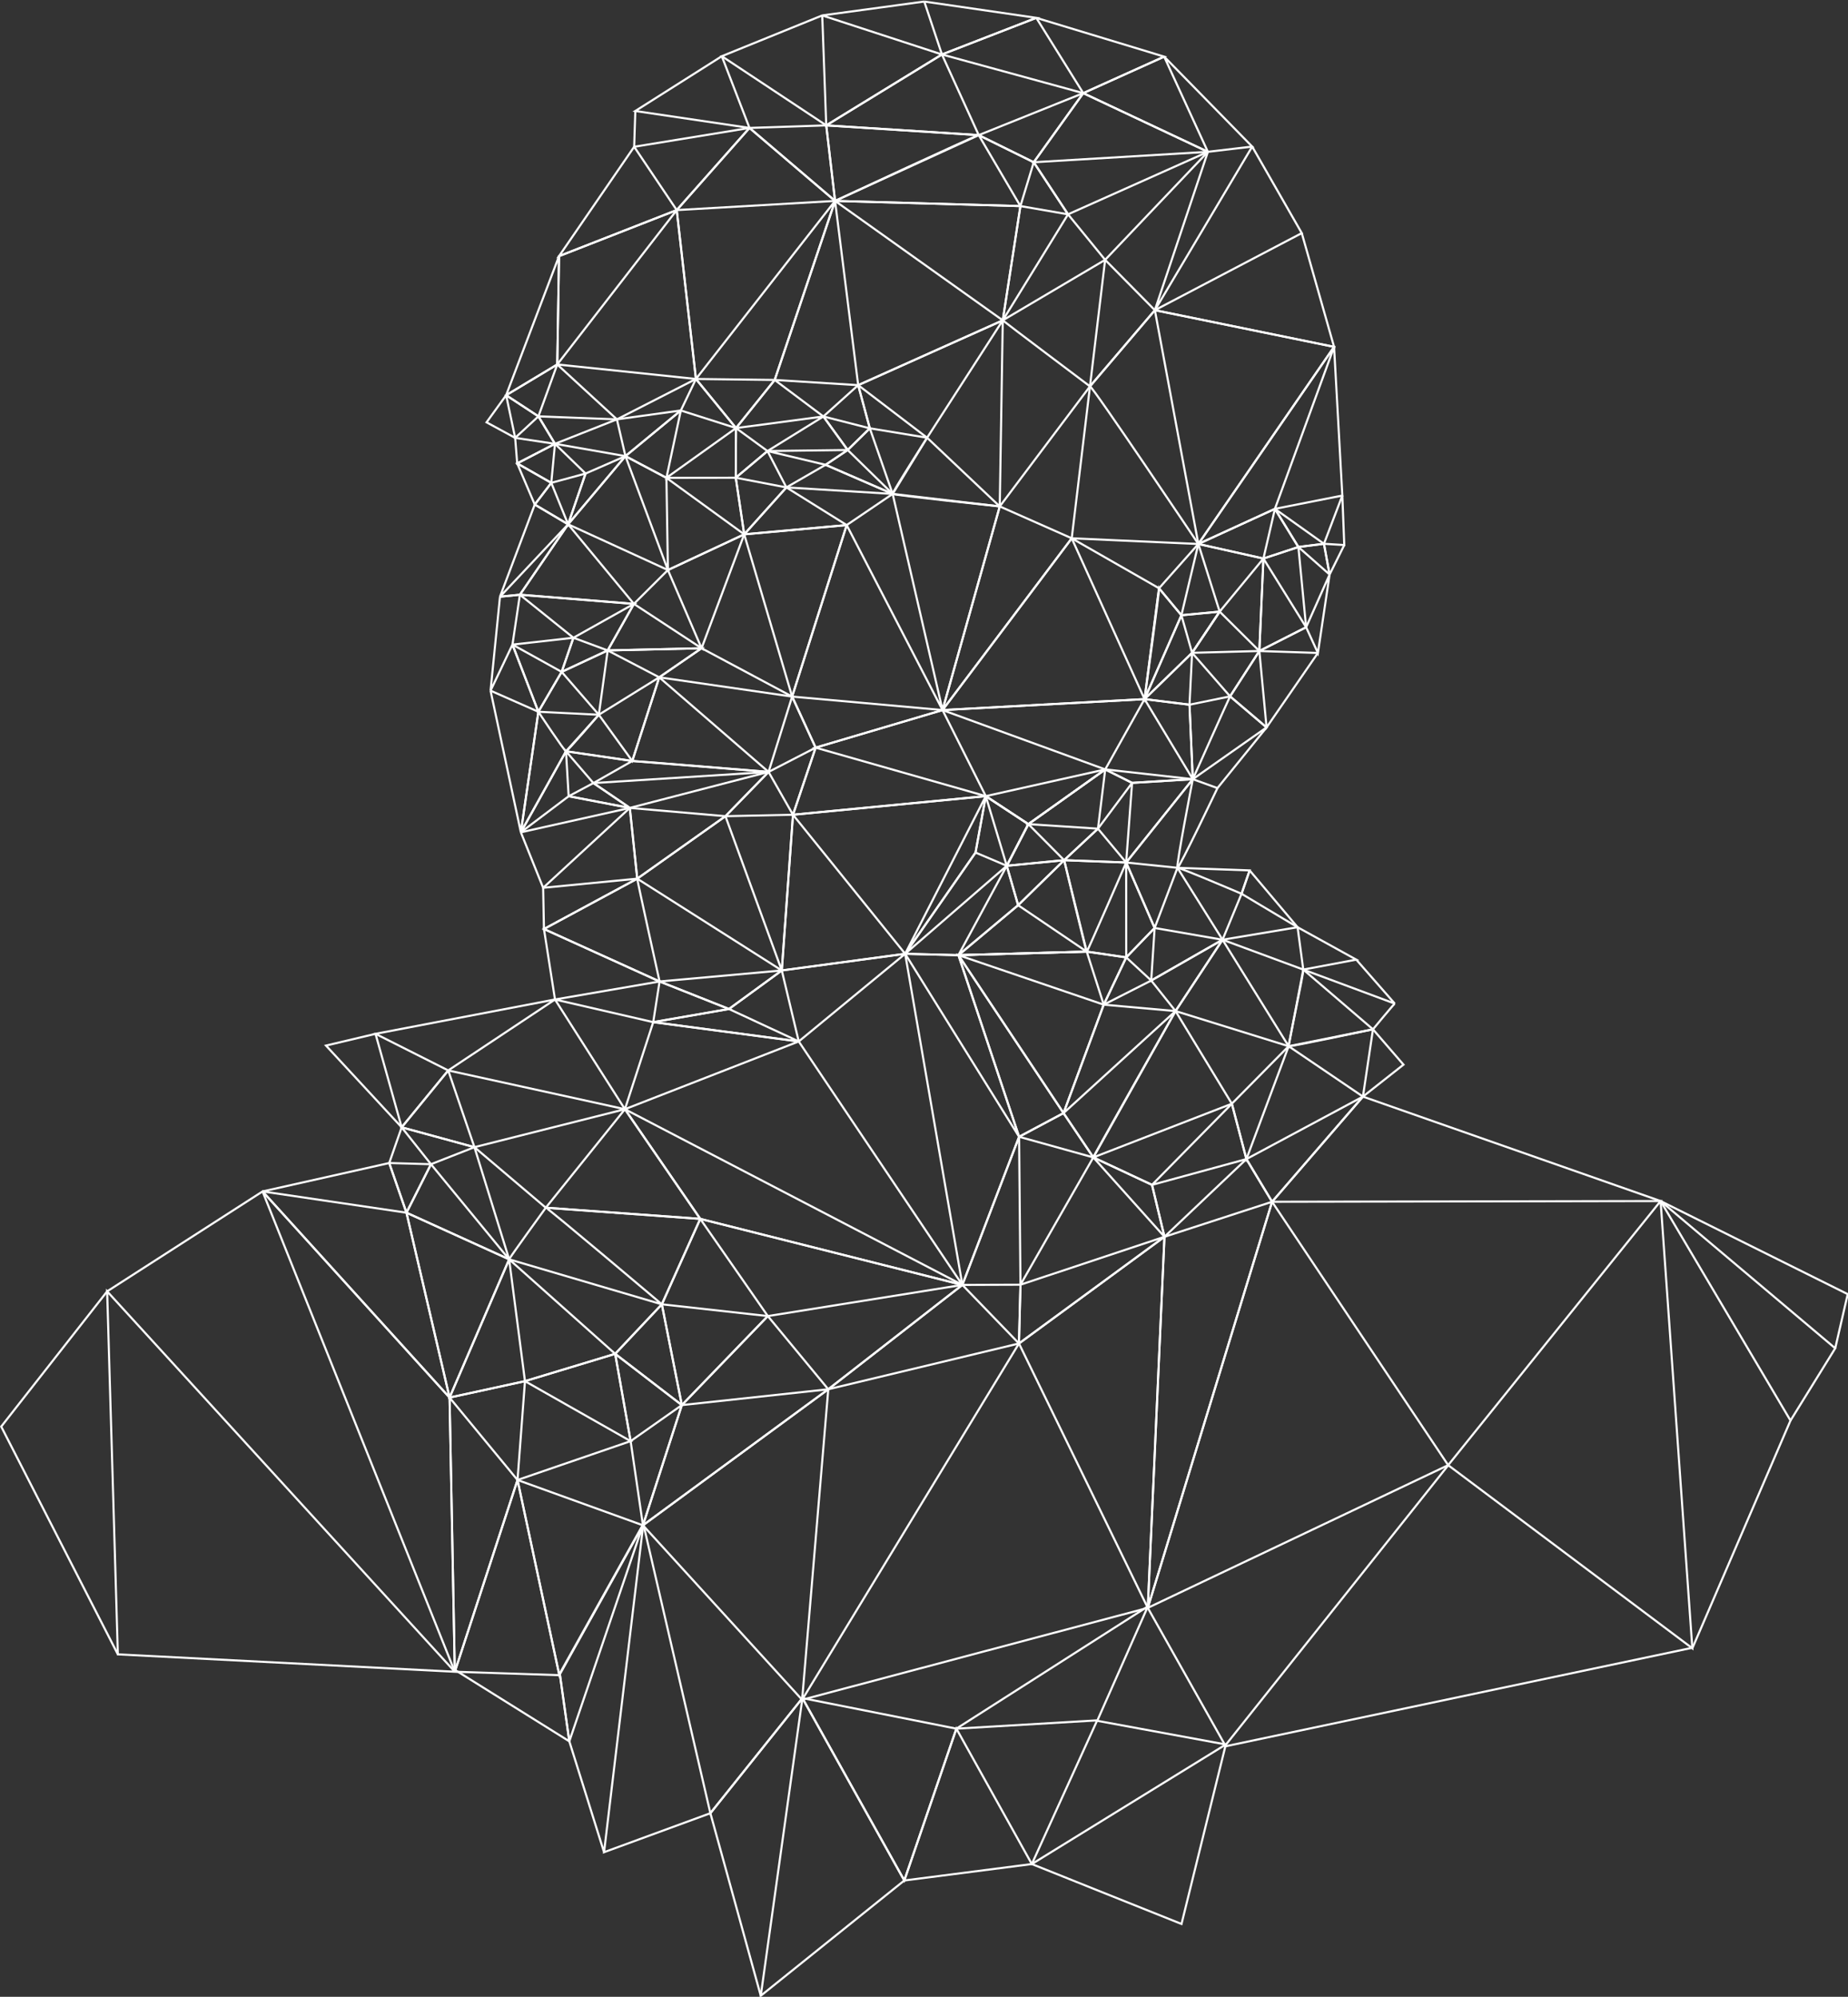 <svg width="880" height="951" xmlns="http://www.w3.org/2000/svg"><rect width="100%" height="100%" fill="#333333" stroke="none"/><g stroke="#FFF" fill="none" fill-rule="evenodd"><path d="M238.09 284.19l-4.493 44.75 10.437-21.933"/><path d="M254.644 240.306l15.885 9.403-32.439 34.482 16.554-43.885"/><path d="M238.09 284.19l9.482-.943-3.538 23.76"/><path d="M270.53 249.71l-22.958 33.537-9.482.944m288.159-160.436l23.687 23.974-30.903 36.28M575.181 72.31l-48.932 51.445-17.662-21.676m66.594-29.769l-48.932 51.445 23.687 23.974m-72.433 4.845l-68.839 30.862 32.811 25.035M397.65 95.688l88.261 2.467-8.408 54.419-79.852-56.886m79.852 56.886l-36.028 55.897 34.598 32.717m42.96-57.178l-42.96 57.178 1.43-88.614"/><path d="M477.503 152.574c1.441 1.269 41.53 31.435 41.53 31.435l7.217-60.254m-17.663-21.676l-31.084 50.495 48.746-28.819m-40.338-25.6l-8.408 54.419 31.084-50.495M322.25 100.06l9.15 80.433 66.25-84.805m0 0l-28.75 85.27-37.5-.465m-37.638 19.233l4.064 17.506 26.373-21.73m-59.922 15.871l33.549 5.86-4.064-17.507M265.35 173.59l28.412 26.136 37.638-19.233"/><path d="M265.35 173.59l-8.964 24.711 37.376 1.425m0 0l30.437-4.223 7.2-15.01"/><path d="M256.386 198.301l7.891 13.072 29.485-11.647M270.53 249.71l-22.958 33.537 54.284 4.363m-4.03-70.378l-27.297 32.477 47.521 21.776-20.224-54.253m20.224 54.253l36.34-16.996-20.31 54.246"/><path d="M318.05 271.485l-.7-43.907-19.524-10.346m19.524 10.346l.7 43.907 36.34-16.996m-83.86-4.779l31.326 37.9 16.194-16.125m-16.194 16.125l32.225 21.125-16.03-37.25m-48.53 86.325c.346 0 31.56 4.624 31.56 4.624l-18.51 10.518m.001 0s17.597 11.835 17.337 11.835c-.26 0-29.124-5.564-29.124-5.564"/><path d="M269.521 357.81l1.264 21.413 11.787-6.271zm332.109-91.794l-1.944 44.04L580.79 291.3"/><path d="M621.963 298.737l-22.277 11.319 27.89.932"/><path d="M601.63 266.016l-1.944 44.04 22.277-11.319m-41.172-7.437l-13.129 19.62 32.024-.864"/><path d="M567.662 310.92l18.088 20.734 13.936-21.598"/><path d="M567.662 310.92l-1.23 24.704 19.318-3.97m-116.33 47.52l20.266 13.336 36.609-26.058 12.794 6.407-16.25 21.809m16.25-21.808l-2.82 37.928-13.43-16.12M214.08 665.62l2.499 130.574 29.86-91.322"/><path d="M246.439 704.872l-29.86 91.322 49.771 1.63-19.911-92.952m-195.42-89.838l5.102 172.88 160.458 8.28z"/><path d="M51.019 615.034l74.014-47.594 91.546 228.754"/><path d="M125.033 567.44l89.047 98.18 2.499 130.574M554.508 589.04l-69.285 50.818.717-27.996"/><path d="M485.223 639.858l69.285-50.818-7.94 176.734m-152.15-104.112l-69.732 7.538 40.944-42.397"/><path d="M365.63 626.803l92.637-14.843-63.849 49.702zm-139.712-80.439l33.985 28.829s-17.456 24.065-17.456 24.585m17.455-24.583c.692-.174 55.26 46.003 55.26 46.003l-72.715-21.419"/><path d="M242.447 599.78l50.492 45.015 22.223-23.597m-72.715-21.418l7.543 58.022 42.949-13.007m396.664 53.012l-143.035 67.967 37.106 65.902 222.275-46.918M554.508 589.04l-7.94 176.734 59.191-193.409M324.686 669.2l-18.522 57.252 88.254-64.79m-101.479-16.867l31.747 24.405-24.386 17.164-7.361-41.569m-42.949 13.007l50.31 28.562-53.861 18.508"/><path d="M315.162 621.198l9.524 48.002 40.944-42.397M242.447 599.78l-28.367 65.84 35.91-7.818m-64.645-103.89l8.207 23.649-68.519-10.12 60.312-13.53m369.163 35.129l51.251-16.675-12.233-20.332m60.267-61.804l14.532 16.832-19.306 15.214m-35.386-24.001l-27.04 27.39-26.818-44.132m22.389-33.968l31.47 50.71 6.974-36.498"/><path d="M506.442 530.133s14.387 21.332 14.186 21.101c-.202-.23 39.148-69.702 39.148-69.702m-74.495 59.88l35.346 9.822-34.687 60.628-.659-70.45m50.989-130.624l13.556 31.177-13.528 14.008"/><path d="M549.826 441.965l-1.626 25.028 33.964-19.429m12.908-33.02l22.82 27.063-35.728 5.957m-64.676 5.673l-61.09 1.672m23.012-42.559l5.414 18.769-28.426 23.79"/><path d="M484.824 431.119l-28.426 23.79 61.09-1.672M479.41 412.35l-23.012 42.559-25.371-.644m48.383-41.915l27.326-2.675-21.912 21.444 32.664 22.118-10.752-43.562-27.326 2.675 10.276-19.84m-20.266-13.336l20.266 13.336 36.609-26.058"/><path d="M489.686 392.51l-10.276 19.84 27.326-2.675M618.278 260.52l12.179-1.526 2.682 14.632M580.791 291.3l-13.129 19.62-5.09-17.897-17.55 39.941 6.895-52.798c.345.692-6.896 52.798-6.896 52.798l22.641-22.047"/><path d="M551.918 280.168l10.657 12.855-17.554 39.944M297.576 528.278l35.878 52.232 124.813 31.45M388.39 356.082l-10.782 31.957 91.813-8.865M303.452 418.48c0 .952 10.63 48.965 10.63 48.965l58.197-5.249m5.329-74.157l-5.33 74.156-26.83-73.467m1.675 91.822l-36.06 6.266 69.288 9.187m-3.146-164.245l-11.222 35.883-52.06-45.056m-40.863-18.837l-5.602 16.247 21.908-10.213m65.024-55.292l48.796-4.414-25.981 81.682m47.871-96.524l50.997 5.954-27.243 96.995m-124.631-142.68l-26.373 21.73 19.523 10.345m232.587-79.849l85.336 17.467-64.626 93.88M448.539 25.942l-55.09 33.773 72.616 4.64M440.13.73l8.409 25.212L493.474 8.5 440.13.73m53.344 7.77l22.355 35.86 38.537-17.384L493.474 8.5m60.892 18.476l20.815 45.333 21.107-2.492-41.922-42.84M515.829 44.36l59.352 27.95-82.925 4.965 23.573-32.915"/><path d="M515.829 44.36l-49.764 19.996-17.526-38.414M440.13.73l-48.592 6.616 57.001 18.596"/><path d="M448.539 25.942l-55.09 33.773-1.91-52.37"/><path d="M391.538 7.346l-47.822 19.423 49.733 32.946m.001 0l72.615 4.64-68.414 31.333-4.202-35.973m72.616 4.641l19.846 33.799 6.345-20.88-26.19-12.92M397.65 95.688l11.014 87.748 68.839-30.862"/><path d="M343.716 26.77l13.183 34.157 36.55-1.212M356.9 60.927l40.75 34.761-75.4 4.371 34.65-39.132"/><path d="M343.716 26.77l-41.182 26.096 54.365 8.06"/><path d="M302.534 52.866l-.548 17.04 54.913-8.98"/><path d="M322.25 100.06l-56.044 21.938 35.78-52.093"/><path d="M322.25 100.06l-56.9 73.53 66.05 6.903-9.15-80.434"/><path d="M266.206 121.998l-.856 51.593-24.338 14.636 25.194-66.23m-25.194 66.23l15.374 10.074-11.069 10.238-4.305-20.312m0 0l-9.318 12.912 13.623 7.4"/><path d="M256.386 198.301l7.891 13.072-18.96-2.834m0 0l.966 12.159 17.994-9.325"/><path d="M264.277 211.373l14.563 14.157 18.986-8.298"/><path d="M264.277 211.373l-1.761 18.59 16.324-4.433m-32.557-4.832l16.233 9.265-7.872 10.343-8.36-19.608m32.556 4.832l-8.31 24.18-8.014-19.747m-14.944 53.284l25.487 20.501-29.025 3.26M331.4 180.493l19.085 23.382-26.286-8.372"/><path d="M324.199 195.503l-6.85 32.075 33.136-23.703m-33.135 23.703l33.016-.055.12-23.648m-33.136 23.703l37.04 26.911-4.024-26.966m24.104 4.617l-20.08 22.35 48.796-4.414"/><path d="M365.474 214.813l-15.108 12.71 24.104 4.617m-5.57-51.182l-18.415 22.917 41.603-5.524m-41.603 5.524l14.99 10.938 26.613-16.462"/><path d="M365.474 214.813l8.996 17.327 18.658-10.768"/><path d="M365.474 214.813l27.654 6.559 10.54-7.047m-38.194.488l38.193-.488-11.579-15.974M368.9 180.958l23.188 17.393 16.576-14.915"/><path d="M414.192 203.986l-10.525 10.339 21.41 20.91"/><path d="M393.128 221.372l31.948 13.862-50.606-3.094"/><path d="M374.47 232.14l28.716 17.936 21.89-14.842m16.402-26.763s-16.747 26.187-16.4 26.764c.348.577 50.999 5.954 50.999 5.954M354.39 254.49l22.815 77.268-43.124-23.023m69.105-58.659l-25.981 81.682 71.625 6.425"/><path d="M403.186 250.076l45.644 88.107-23.754-102.949m50.997 5.954l-27.243 96.995 61.515-81.811"/><path d="M476.073 241.188l34.272 15.184 8.688-72.363M492.256 77.275l16.331 24.804 66.594-29.77m21.107-2.492l23.599 41.204-69.951 36.708"/><path d="M619.887 111.021l15.385 54.175-85.336-17.467"/><path d="M519.033 184.01l30.903-36.281 20.71 111.347"/><path d="M519.033 184.01c1.15-.174 51.613 75.068 51.613 75.068l-60.301-2.705m124.927-91.177l-64.626 93.88 36.454-16.72m28.172-77.16l-28.172 77.16 32.104-6.33-3.932-70.83"/><path d="M607.1 242.357l23.357 16.637 8.747-22.969"/><path d="M639.204 236.025l.923 23.558-9.67-.589M607.1 242.357l11.178 18.163 12.179-1.526"/><path d="M630.457 258.994l2.682 14.632 6.988-14.043"/><path d="M633.139 273.626l-14.861-13.106 3.685 38.217"/><path d="M633.139 273.626l-11.176 25.111 5.612 12.251 5.564-37.362m-14.861-13.106l-16.649 5.496 20.334 32.721m-51.317-39.661l30.983 6.94-20.838 25.284m-10.145-32.224L580.79 291.3l-18.216 1.723"/><path d="M570.646 259.076l-8.07 33.947-10.658-12.855"/><path d="M570.646 259.076l-18.728 21.092-41.573-23.796"/><path d="M510.345 256.372l34.676 76.595 6.897-52.799m15.744 30.752l-22.64 22.047 21.41 2.657m61.143-24.636l-24.453 35.453-3.436-36.385m-13.936 21.598l17.372 14.787-35.126 24.655"/><path d="M603.122 346.441l-23.383 28.905-11.743-4.25"/><path d="M585.75 331.654c-.575.98-17.754 39.442-17.754 39.442l-1.56-35.472m-21.415-2.657l22.975 38.129-41.701-4.644"/><path d="M545.021 332.967l-18.726 33.485-77.465-28.269 96.191-5.216m22.975 38.129s-8.165 42.04-7.3 42.216c.864.176 19.043-37.967 19.043-37.967"/><path d="M567.996 371.096l-31.726 39.692 24.425 2.52m-34.4-46.856l-36.61 26.058 33.154 2.158zm-77.465-28.269l20.59 40.991 56.875-12.722"/><path d="M448.83 338.183l-60.44 17.899 81.03 23.092m-92.215-47.416l11.185 24.324-22.407 11.559m11.222-35.883l-63.282-9.173 20.158-13.85m-20.158 13.85l-24.557-12.803m0 0l-21.908 10.213 17.696 20.417"/><path d="M289.366 309.782l-4.212 30.63 28.769-17.827m0 0l-12.842 39.85-15.927-22.023m-12.094-36.664l-5.602 16.247-23.424-12.988m23.424 12.988l-11.093 18.99 28.789 1.427m-41.12-33.405l12.33 31.978-22.767-10.044"/><path d="M233.597 328.94l14.428 67.453 8.34-57.408m.001 0s12.465 18.824 13.157 18.824c.692 0 15.631-17.396 15.631-17.396"/><path d="M270.785 379.223l-22.76 17.17 21.496-38.584m31.56 4.625c.606-.086 64.902 5.207 64.902 5.207l-83.411 5.311"/><path d="M282.572 372.952l17.337 11.835 66.074-17.146m-95.198 11.582c.404 0 29.124 5.564 29.124 5.564l-51.884 11.606"/><path d="M248.025 396.393l10.618 26.435 41.266-38.04"/><path d="M299.91 384.787l3.542 33.693-44.81 4.348m107.341-55.188l-20.535 21.088 32.16-.69"/><path d="M365.983 367.64l11.625 20.399 10.782-31.957m81.03 23.092l-91.812 8.865 53.419 66.226 38.394-75.09m-123.973 9.553l-41.996 29.752 68.827 43.715m-113.636-39.367l.384 19.63 44.425-23.978m10.629 48.964l-55.054-24.986 5.259 33.57"/><path d="M264.286 476.027l49.795-8.583-3.018 19.372m-46.777-10.789l46.777 10.79-13.487 41.461m0 0l-33.29-52.25-50.848 33.785m12.48 36.551l-12.48-36.55 84.138 18.464m-33.29-52.251l-85.47 16.351 34.622 17.435"/><path d="M178.816 492.378l12.453 44.53 22.169-27.095"/><path d="M178.816 492.378l-23.584 5.596 36.037 38.934m.001 0l-5.925 17.004 19.881.567"/><path d="M191.27 536.908l13.956 17.571 20.692-8.115-34.649-9.456m34.649 9.456l71.658-18.086-37.674 46.917"/><path d="M225.918 546.364l16.53 53.415-37.222-45.3m-19.881-.567l8.207 23.649 11.674-23.082"/><path d="M193.552 577.56l48.895 22.22-28.367 65.84-20.528-88.06m20.528 88.06l35.91-7.818-3.551 47.07-32.36-39.251m35.911-7.819l42.949-13.007 7.361 41.569"/><path d="M292.939 644.795l31.747 24.405-18.522 57.252"/><path d="M300.3 686.364l5.864 40.088-59.725-21.58m135.527 104.675l-75.802-83.095 88.254-64.79m0 0l-12.452 147.885 103.257-169.689m0 0l-90.805 21.804 63.85-49.702M324.686 669.2l-9.524-48.002-22.223 23.597m4.637-116.517l160.691 83.682-77.916-115.957m-69.288-9.187l69.288 9.187-82.775 32.275m16.505-60.834l33.042 13.106-36.06 6.266m61.216-24.621l-25.156 18.355 33.228 15.453m50.676-41.738l-58.748 7.93 8.072 33.808m0 0l50.676-41.738 27.24 157.695m11.153-232.786l20.266 13.336-10.276 19.84"/><path d="M469.42 379.174l9.99 33.176-14.87-6.301 4.88-26.875"/><path d="M464.54 406.049l-33.513 48.216 48.383-41.915m10.276-19.84l17.05 17.165 16.103-15.007m13.431 16.12l-29.531-1.112s10.405 43.562 10.754 43.562c.348 0 18.782-42.45 18.782-42.45"/><path d="M517.488 453.237l18.81 2.736-.028-45.185m0 0l13.556 31.177 10.87-28.656"/><path d="M549.826 441.965l-13.528 14.008 11.902 11.02m-11.902-11.02L525.58 478.49l22.619-11.497m1.627-25.028l32.338 5.6-21.469-34.256m0 0l34.377 1.235-3.863 11.13"/><path d="M560.695 413.309c1.038-.231 30.514 12.365 30.514 12.365l-9.045 21.89"/><path d="M617.891 441.607l2.717 20.17-38.444-14.213m35.727-5.957l27.945 15.434-25.228 4.735"/><path d="M645.836 457.04l18.337 20.944-43.565-16.208"/><path d="M664.173 477.984c-.692.519-10.38 12.246-10.38 12.246l-33.185-28.454"/><path d="M613.633 498.274l40.16-8.045-4.774 32.046"/><path d="M613.633 498.274l35.386 24.001-55.493 29.758m-6.932-26.369l6.932 26.37-44.954 12.274m65.061-66.034l-53.858-16.742 22.39-33.968m4.429 78.1l-38.022 38.644-27.945-13.074"/><path d="M586.594 525.664l-65.967 25.57 39.148-69.702M548.2 466.993l11.575 14.539-34.194-3.042"/><path d="M559.775 481.532l-53.333 48.6 19.139-51.642m-40.3 62.922l21.16-11.28 14.186 21.102m-35.346-9.822l-27.014 70.548 27.673-.098"/><path d="M520.627 551.234l33.881 37.806-68.568 22.822m62.632-47.554l5.936 24.732 39.018-37.007m12.234 20.332l43.259-50.09L790.76 572.02M381.966 809.547l164.602-43.773-61.345-125.916"/><path d="M458.267 611.96l26.956 27.898.717-27.996m60.628 153.912l59.191-193.409 83.844 125.442"/><path d="M605.76 572.365l185.001-.345-101.158 125.787m0 0l116.27 87.213-15.112-213"/><path d="M805.872 785.02l46.746-108.47-61.857-104.53"/><path d="M790.761 572.02l83.155 70.124-21.298 34.407"/><path d="M790.761 572.02l89.104 44.342-5.95 25.782M333.454 580.51l-18.292 40.688 50.468 5.605M205.226 554.48l-11.674 23.08 48.895 22.22m-29.009-89.967l-22.169 27.095 34.649 9.456m294.709 4.87l27.945 13.074 5.936 24.732m94.511-66.765l-43.26 50.09-12.233-20.332m-45.326-85.04l33.964-19.429-22.389 33.968m60.833-19.756c.345 1.183-7.205 36.036-6.978 36.498.227.461 40.16-8.045 40.16-8.045m-136.302-36.992c.518 0 18.81 2.736 18.81 2.736L525.58 478.49m13.509-105.63l28.907-1.764-31.726 39.692m-13.431-16.12l-16.103 15.007 29.534 1.113m-66.85-31.614l-4.88 26.875-33.513 48.216m-53.419-66.226l-5.33 74.156 58.749-7.93m-116.946 13.179l33.042 13.106 25.156-18.355m-68.827-43.715l-44.425 23.978 55.054 24.986m63.124-135.686l11.185 24.324 60.44-17.899m-134.907-15.598l-12.842 39.85 64.902 5.206M265.35 173.59l-24.338 14.637 15.374 10.074m7.891 13.072l-17.994 9.325 16.233 9.265m0 0l-7.872 10.343 15.885 9.403m-26.495 57.298l12.33 31.978 11.094-18.99m17.696 20.417l-15.633 17.397 31.56 4.625m-44.716-23.449l-8.34 57.408 21.496-38.584m240.824-101.437l-61.515 81.81 96.191-5.215"/><path d="M545.021 332.967l21.412 2.657 1.563 35.472m31.69-61.04l-13.936 21.598 17.372 14.787m3.978-104.084l-36.454 16.72 30.983 6.939zm0 0l11.178 18.163-16.649 5.496m-187.437-62.03l10.884 31.248 16.4-26.763m-91.11 19.052l4.024 26.966 20.08-22.349m-43.07-51.647l19.085 23.382 18.415-22.917m-18.415 22.917l-.119 23.648 15.108-12.71M322.25 100.06l-56.044 21.938-.856 51.593m36.636-103.686l20.265 30.154 34.648-39.132m.001 0l40.75 34.761-4.2-35.973m72.615 4.641c-.461-.346-68.414 31.332-68.414 31.332l88.26 2.464m-19.846-33.796l26.19 12.919L515.83 44.36m38.536-17.384L515.83 44.36l59.352 27.95M493.474 8.5l-44.935 17.442 67.29 18.418m97.804 453.914l-20.107 53.76-6.932-26.37m-130.196-70.755l28.883 86.503 21.16-11.28-50.043-75.223m-25.371-.644l54.254 87.147-27.014 70.548M306.164 726.452l-39.814 71.371-19.911-92.951m51.137-176.594l35.878 52.232-73.552-5.315m198.365 36.765l-124.813-31.45 32.176 46.293M301.856 287.61l-12.49 22.172-16.307-6.034M397.65 95.688l-28.75 85.27 39.764 2.478m0 0l5.528 20.55-22.104-5.635"/><path d="M408.664 183.436l5.528 20.55 27.283 4.485M575.181 72.31l-25.245 75.419 46.352-77.912m-104.032 7.458c.13.173 16.336 24.804 16.336 24.804l-22.677-3.924m109.157 316.389l-3.863 11.13 26.682 15.933M259.902 575.195l73.552 5.315-18.292 40.688M125.033 567.44l89.047 98.18-20.528-88.06m237.475-123.295l25.371.644 28.883 86.503m-28.883-86.503l50.044 75.224 19.139-51.643zm23.012-42.559l5.414 18.769 21.912-21.444m19.559-43.223l12.794 6.407 28.907-1.763M299.91 384.787l45.538 3.941 20.535-21.087m-66.073 17.146l3.542 33.693 41.996-29.752"/><path d="M392.088 198.351l11.58 15.974 10.524-10.339m-10.525 10.339l-10.54 7.047 31.95 13.862M278.84 225.53l-8.31 24.18 27.296-32.478m-50.254 66.015l54.284 4.363-28.797 16.138m61.021 4.987l-44.714 1.047 12.49-22.172"/><path d="M289.366 309.782l44.715-1.047-20.158 13.85m248.652-29.562l18.216-1.723-13.129 19.62M456.398 454.909l61.09-1.672 8.093 25.253M51.019 615.034L.578 679.43 56.12 787.915m210.43 9.134l4.554 32.29-54.3-33.917M362.27 950.516l68.35-54.905-48.513-86.86z"/><path d="M382.108 808.75l-43.834 54.819 23.995 86.947"/><path d="M306.345 725.812l-18.699 156.332 50.629-18.575m-31.93-137.757L271.104 829.34l16.542 52.804m142.974 13.467l24.798-72.307 35.927 64.484z"/><path d="M382.108 808.75l48.511 86.86 24.8-72.305m-149.074-97.493l31.93 137.757 43.833-54.818m-75.763-82.939l-39.794 71.237 4.553 32.29m220.24 58.449l92.369-56.951-21.094 85.484z"/><path d="M382.108 808.75l73.31 14.555 91.207-58.245m143.143-67.382L583.416 831.373"/><path d="M455.419 823.304l67.052-3.95-31.127 68.434m55.281-122.728l-24.137 54.497 61.225 11.28"/></g></svg>